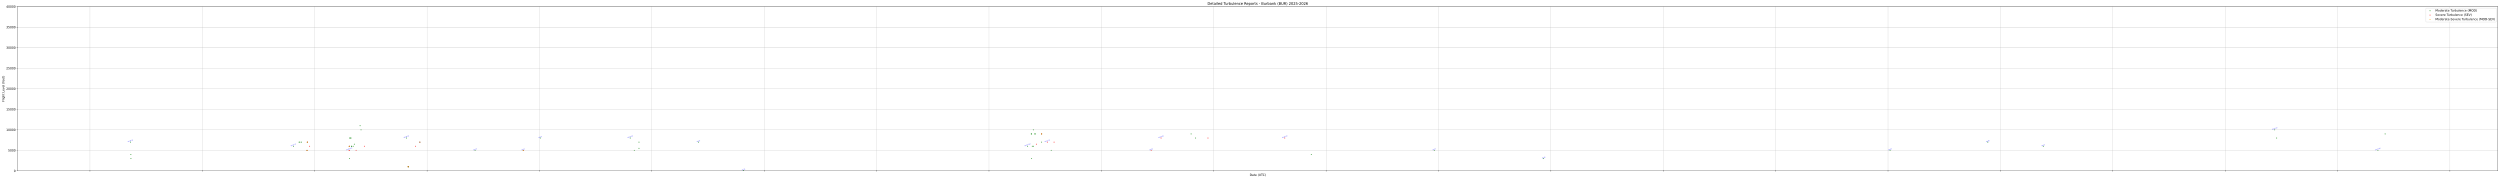 <?xml version="1.0" encoding="utf-8" standalone="no"?>
<!DOCTYPE svg PUBLIC "-//W3C//DTD SVG 1.1//EN"
  "http://www.w3.org/Graphics/SVG/1.1/DTD/svg11.dtd">
<svg xmlns:xlink="http://www.w3.org/1999/xlink" width="8436.891pt" height="603.096pt" viewBox="0 0 8436.891 603.096" xmlns="http://www.w3.org/2000/svg" version="1.1">
 <defs>
  <style type="text/css">*{stroke-linejoin: round; stroke-linecap: butt}</style>
 </defs>
 <g id="figure_1">
  <g id="patch_1">
   <path d="M 0 603.096 
L 8436.891 603.096 
L 8436.891 0 
L 0 0 
z
" style="fill: #ffffff"/>
  </g>
  <g id="axes_1">
   <g id="patch_2">
    <path d="M 59.691 576.718 
L 8429.691 576.718 
L 8429.691 22.318 
L 59.691 22.318 
z
" style="fill: #ffffff"/>
   </g>
   <g id="PathCollection_1">
    <defs>
     <path id="maf1f2a73ca" d="M 0 1.118 
C 0.297 1.118 0.581 1 0.791 0.791 
C 1 0.581 1.118 0.297 1.118 0 
C 1.118 -0.297 1 -0.581 0.791 -0.791 
C 0.581 -1 0.297 -1.118 0 -1.118 
C -0.297 -1.118 -0.581 -1 -0.791 -0.791 
C -1 -0.581 -1.118 -0.297 -1.118 0 
C -1.118 0.297 -1 0.581 -0.791 0.791 
C -0.581 1 -0.297 1.118 0 1.118 
z
" style="stroke: #008000; stroke-opacity: 0.7"/>
    </defs>
    <g clip-path="url(#p44ec58acee)">
     <use xlink:href="#maf1f2a73ca" x="440.145" y="479.698" style="fill: #008000; fill-opacity: 0.7; stroke: #008000; stroke-opacity: 0.7"/>
     <use xlink:href="#maf1f2a73ca" x="441.594" y="521.278" style="fill: #008000; fill-opacity: 0.7; stroke: #008000; stroke-opacity: 0.7"/>
     <use xlink:href="#maf1f2a73ca" x="441.857" y="535.138" style="fill: #008000; fill-opacity: 0.7; stroke: #008000; stroke-opacity: 0.7"/>
     <use xlink:href="#maf1f2a73ca" x="990.321" y="493.558" style="fill: #008000; fill-opacity: 0.7; stroke: #008000; stroke-opacity: 0.7"/>
     <use xlink:href="#maf1f2a73ca" x="1009.415" y="479.698" style="fill: #008000; fill-opacity: 0.7; stroke: #008000; stroke-opacity: 0.7"/>
     <use xlink:href="#maf1f2a73ca" x="1012.048" y="479.698" style="fill: #008000; fill-opacity: 0.7; stroke: #008000; stroke-opacity: 0.7"/>
     <use xlink:href="#maf1f2a73ca" x="1017.316" y="479.698" style="fill: #008000; fill-opacity: 0.7; stroke: #008000; stroke-opacity: 0.7"/>
     <use xlink:href="#maf1f2a73ca" x="1036.147" y="507.418" style="fill: #008000; fill-opacity: 0.7; stroke: #008000; stroke-opacity: 0.7"/>
     <use xlink:href="#maf1f2a73ca" x="1037.068" y="479.698" style="fill: #008000; fill-opacity: 0.7; stroke: #008000; stroke-opacity: 0.7"/>
     <use xlink:href="#maf1f2a73ca" x="1178.628" y="493.558" style="fill: #008000; fill-opacity: 0.7; stroke: #008000; stroke-opacity: 0.7"/>
     <use xlink:href="#maf1f2a73ca" x="1179.419" y="535.138" style="fill: #008000; fill-opacity: 0.7; stroke: #008000; stroke-opacity: 0.7"/>
     <use xlink:href="#maf1f2a73ca" x="1179.55" y="465.838" style="fill: #008000; fill-opacity: 0.7; stroke: #008000; stroke-opacity: 0.7"/>
     <use xlink:href="#maf1f2a73ca" x="1183.896" y="465.838" style="fill: #008000; fill-opacity: 0.7; stroke: #008000; stroke-opacity: 0.7"/>
     <use xlink:href="#maf1f2a73ca" x="1183.896" y="465.838" style="fill: #008000; fill-opacity: 0.7; stroke: #008000; stroke-opacity: 0.7"/>
     <use xlink:href="#maf1f2a73ca" x="1186.53" y="493.558" style="fill: #008000; fill-opacity: 0.7; stroke: #008000; stroke-opacity: 0.7"/>
     <use xlink:href="#maf1f2a73ca" x="1186.53" y="493.558" style="fill: #008000; fill-opacity: 0.7; stroke: #008000; stroke-opacity: 0.7"/>
     <use xlink:href="#maf1f2a73ca" x="1191.797" y="493.558" style="fill: #008000; fill-opacity: 0.7; stroke: #008000; stroke-opacity: 0.7"/>
     <use xlink:href="#maf1f2a73ca" x="1195.747" y="486.628" style="fill: #008000; fill-opacity: 0.7; stroke: #008000; stroke-opacity: 0.7"/>
     <use xlink:href="#maf1f2a73ca" x="1215.237" y="424.258" style="fill: #008000; fill-opacity: 0.7; stroke: #008000; stroke-opacity: 0.7"/>
     <use xlink:href="#maf1f2a73ca" x="1218.397" y="438.118" style="fill: #008000; fill-opacity: 0.7; stroke: #008000; stroke-opacity: 0.7"/>
     <use xlink:href="#maf1f2a73ca" x="1371.545" y="465.838" style="fill: #008000; fill-opacity: 0.7; stroke: #008000; stroke-opacity: 0.7"/>
     <use xlink:href="#maf1f2a73ca" x="1377.471" y="562.858" style="fill: #008000; fill-opacity: 0.7; stroke: #008000; stroke-opacity: 0.7"/>
     <use xlink:href="#maf1f2a73ca" x="1378.788" y="562.858" style="fill: #008000; fill-opacity: 0.7; stroke: #008000; stroke-opacity: 0.7"/>
     <use xlink:href="#maf1f2a73ca" x="1416.976" y="479.698" style="fill: #008000; fill-opacity: 0.7; stroke: #008000; stroke-opacity: 0.7"/>
     <use xlink:href="#maf1f2a73ca" x="1603.309" y="507.418" style="fill: #008000; fill-opacity: 0.7; stroke: #008000; stroke-opacity: 0.7"/>
     <use xlink:href="#maf1f2a73ca" x="1765.939" y="507.418" style="fill: #008000; fill-opacity: 0.7; stroke: #008000; stroke-opacity: 0.7"/>
     <use xlink:href="#maf1f2a73ca" x="1823.221" y="465.838" style="fill: #008000; fill-opacity: 0.7; stroke: #008000; stroke-opacity: 0.7"/>
     <use xlink:href="#maf1f2a73ca" x="2126.884" y="465.838" style="fill: #008000; fill-opacity: 0.7; stroke: #008000; stroke-opacity: 0.7"/>
     <use xlink:href="#maf1f2a73ca" x="2140.579" y="507.418" style="fill: #008000; fill-opacity: 0.7; stroke: #008000; stroke-opacity: 0.7"/>
     <use xlink:href="#maf1f2a73ca" x="2156.381" y="500.488" style="fill: #008000; fill-opacity: 0.7; stroke: #008000; stroke-opacity: 0.7"/>
     <use xlink:href="#maf1f2a73ca" x="2156.381" y="479.698" style="fill: #008000; fill-opacity: 0.7; stroke: #008000; stroke-opacity: 0.7"/>
     <use xlink:href="#maf1f2a73ca" x="2357.199" y="479.698" style="fill: #008000; fill-opacity: 0.7; stroke: #008000; stroke-opacity: 0.7"/>
     <use xlink:href="#maf1f2a73ca" x="2509.294" y="575.332" style="fill: #008000; fill-opacity: 0.7; stroke: #008000; stroke-opacity: 0.7"/>
     <use xlink:href="#maf1f2a73ca" x="3467.953" y="493.558" style="fill: #008000; fill-opacity: 0.7; stroke: #008000; stroke-opacity: 0.7"/>
     <use xlink:href="#maf1f2a73ca" x="3480.463" y="451.978" style="fill: #008000; fill-opacity: 0.7; stroke: #008000; stroke-opacity: 0.7"/>
     <use xlink:href="#maf1f2a73ca" x="3480.463" y="451.978" style="fill: #008000; fill-opacity: 0.7; stroke: #008000; stroke-opacity: 0.7"/>
     <use xlink:href="#maf1f2a73ca" x="3481.385" y="535.138" style="fill: #008000; fill-opacity: 0.7; stroke: #008000; stroke-opacity: 0.7"/>
     <use xlink:href="#maf1f2a73ca" x="3483.755" y="493.558" style="fill: #008000; fill-opacity: 0.7; stroke: #008000; stroke-opacity: 0.7"/>
     <use xlink:href="#maf1f2a73ca" x="3487.179" y="493.558" style="fill: #008000; fill-opacity: 0.7; stroke: #008000; stroke-opacity: 0.7"/>
     <use xlink:href="#maf1f2a73ca" x="3487.179" y="438.118" style="fill: #008000; fill-opacity: 0.7; stroke: #008000; stroke-opacity: 0.7"/>
     <use xlink:href="#maf1f2a73ca" x="3491.788" y="451.978" style="fill: #008000; fill-opacity: 0.7; stroke: #008000; stroke-opacity: 0.7"/>
     <use xlink:href="#maf1f2a73ca" x="3494.29" y="451.978" style="fill: #008000; fill-opacity: 0.7; stroke: #008000; stroke-opacity: 0.7"/>
     <use xlink:href="#maf1f2a73ca" x="3515.228" y="479.698" style="fill: #008000; fill-opacity: 0.7; stroke: #008000; stroke-opacity: 0.7"/>
     <use xlink:href="#maf1f2a73ca" x="3515.359" y="451.978" style="fill: #008000; fill-opacity: 0.7; stroke: #008000; stroke-opacity: 0.7"/>
     <use xlink:href="#maf1f2a73ca" x="3547.622" y="507.418" style="fill: #008000; fill-opacity: 0.7; stroke: #008000; stroke-opacity: 0.7"/>
     <use xlink:href="#maf1f2a73ca" x="4019.709" y="451.978" style="fill: #008000; fill-opacity: 0.7; stroke: #008000; stroke-opacity: 0.7"/>
     <use xlink:href="#maf1f2a73ca" x="4034.852" y="465.838" style="fill: #008000; fill-opacity: 0.7; stroke: #008000; stroke-opacity: 0.7"/>
     <use xlink:href="#maf1f2a73ca" x="4425.295" y="521.278" style="fill: #008000; fill-opacity: 0.7; stroke: #008000; stroke-opacity: 0.7"/>
     <use xlink:href="#maf1f2a73ca" x="4840.494" y="507.418" style="fill: #008000; fill-opacity: 0.7; stroke: #008000; stroke-opacity: 0.7"/>
     <use xlink:href="#maf1f2a73ca" x="5209.473" y="535.138" style="fill: #008000; fill-opacity: 0.7; stroke: #008000; stroke-opacity: 0.7"/>
     <use xlink:href="#maf1f2a73ca" x="6378.562" y="507.418" style="fill: #008000; fill-opacity: 0.7; stroke: #008000; stroke-opacity: 0.7"/>
     <use xlink:href="#maf1f2a73ca" x="6708.299" y="479.698" style="fill: #008000; fill-opacity: 0.7; stroke: #008000; stroke-opacity: 0.7"/>
     <use xlink:href="#maf1f2a73ca" x="6895.685" y="493.558" style="fill: #008000; fill-opacity: 0.7; stroke: #008000; stroke-opacity: 0.7"/>
     <use xlink:href="#maf1f2a73ca" x="7676.571" y="438.118" style="fill: #008000; fill-opacity: 0.7; stroke: #008000; stroke-opacity: 0.7"/>
     <use xlink:href="#maf1f2a73ca" x="7683.155" y="465.838" style="fill: #008000; fill-opacity: 0.7; stroke: #008000; stroke-opacity: 0.7"/>
     <use xlink:href="#maf1f2a73ca" x="8024.875" y="507.418" style="fill: #008000; fill-opacity: 0.7; stroke: #008000; stroke-opacity: 0.7"/>
     <use xlink:href="#maf1f2a73ca" x="8049.236" y="451.978" style="fill: #008000; fill-opacity: 0.7; stroke: #008000; stroke-opacity: 0.7"/>
    </g>
   </g>
   <g id="PathCollection_2">
    <defs>
     <path id="ma42f23fc44" d="M 0 1.118 
C 0.297 1.118 0.581 1 0.791 0.791 
C 1 0.581 1.118 0.297 1.118 0 
C 1.118 -0.297 1 -0.581 0.791 -0.791 
C 0.581 -1 0.297 -1.118 0 -1.118 
C -0.297 -1.118 -0.581 -1 -0.791 -0.791 
C -1 -0.581 -1.118 -0.297 -1.118 0 
C -1.118 0.297 -1 0.581 -0.791 0.791 
C -0.581 1 -0.297 1.118 0 1.118 
z
" style="stroke: #ff0000; stroke-opacity: 0.7"/>
    </defs>
    <g clip-path="url(#p44ec58acee)">
     <use xlink:href="#ma42f23fc44" x="1036.147" y="507.418" style="fill: #ff0000; fill-opacity: 0.7; stroke: #ff0000; stroke-opacity: 0.7"/>
     <use xlink:href="#ma42f23fc44" x="1037.068" y="479.698" style="fill: #ff0000; fill-opacity: 0.7; stroke: #ff0000; stroke-opacity: 0.7"/>
     <use xlink:href="#ma42f23fc44" x="1044.838" y="493.558" style="fill: #ff0000; fill-opacity: 0.7; stroke: #ff0000; stroke-opacity: 0.7"/>
     <use xlink:href="#ma42f23fc44" x="1178.497" y="507.418" style="fill: #ff0000; fill-opacity: 0.7; stroke: #ff0000; stroke-opacity: 0.7"/>
     <use xlink:href="#ma42f23fc44" x="1178.497" y="507.418" style="fill: #ff0000; fill-opacity: 0.7; stroke: #ff0000; stroke-opacity: 0.7"/>
     <use xlink:href="#ma42f23fc44" x="1178.628" y="493.558" style="fill: #ff0000; fill-opacity: 0.7; stroke: #ff0000; stroke-opacity: 0.7"/>
     <use xlink:href="#ma42f23fc44" x="1201.805" y="507.418" style="fill: #ff0000; fill-opacity: 0.7; stroke: #ff0000; stroke-opacity: 0.7"/>
     <use xlink:href="#ma42f23fc44" x="1229.722" y="493.558" style="fill: #ff0000; fill-opacity: 0.7; stroke: #ff0000; stroke-opacity: 0.7"/>
     <use xlink:href="#ma42f23fc44" x="1377.471" y="562.858" style="fill: #ff0000; fill-opacity: 0.7; stroke: #ff0000; stroke-opacity: 0.7"/>
     <use xlink:href="#ma42f23fc44" x="1402.096" y="493.558" style="fill: #ff0000; fill-opacity: 0.7; stroke: #ff0000; stroke-opacity: 0.7"/>
     <use xlink:href="#ma42f23fc44" x="1416.976" y="479.698" style="fill: #ff0000; fill-opacity: 0.7; stroke: #ff0000; stroke-opacity: 0.7"/>
     <use xlink:href="#ma42f23fc44" x="1765.939" y="507.418" style="fill: #ff0000; fill-opacity: 0.7; stroke: #ff0000; stroke-opacity: 0.7"/>
     <use xlink:href="#ma42f23fc44" x="3497.582" y="486.628" style="fill: #ff0000; fill-opacity: 0.7; stroke: #ff0000; stroke-opacity: 0.7"/>
     <use xlink:href="#ma42f23fc44" x="3515.359" y="451.978" style="fill: #ff0000; fill-opacity: 0.7; stroke: #ff0000; stroke-opacity: 0.7"/>
     <use xlink:href="#ma42f23fc44" x="3534.454" y="479.698" style="fill: #ff0000; fill-opacity: 0.7; stroke: #ff0000; stroke-opacity: 0.7"/>
     <use xlink:href="#ma42f23fc44" x="3557.235" y="479.698" style="fill: #ff0000; fill-opacity: 0.7; stroke: #ff0000; stroke-opacity: 0.7"/>
     <use xlink:href="#ma42f23fc44" x="3884.996" y="507.418" style="fill: #ff0000; fill-opacity: 0.7; stroke: #ff0000; stroke-opacity: 0.7"/>
     <use xlink:href="#ma42f23fc44" x="3918.312" y="465.838" style="fill: #ff0000; fill-opacity: 0.7; stroke: #ff0000; stroke-opacity: 0.7"/>
     <use xlink:href="#ma42f23fc44" x="4076.596" y="465.838" style="fill: #ff0000; fill-opacity: 0.7; stroke: #ff0000; stroke-opacity: 0.7"/>
     <use xlink:href="#ma42f23fc44" x="4335.75" y="465.838" style="fill: #ff0000; fill-opacity: 0.7; stroke: #ff0000; stroke-opacity: 0.7"/>
    </g>
   </g>
   <g id="PathCollection_3">
    <defs>
     <path id="mc9b8d5749f" d="M 0 1.118 
C 0.297 1.118 0.581 1 0.791 0.791 
C 1 0.581 1.118 0.297 1.118 0 
C 1.118 -0.297 1 -0.581 0.791 -0.791 
C 0.581 -1 0.297 -1.118 0 -1.118 
C -0.297 -1.118 -0.581 -1 -0.791 -0.791 
C -1 -0.581 -1.118 -0.297 -1.118 0 
C -1.118 0.297 -1 0.581 -0.791 0.791 
C -0.581 1 -0.297 1.118 0 1.118 
z
" style="stroke: #ffa500; stroke-opacity: 0.7"/>
    </defs>
    <g clip-path="url(#p44ec58acee)">
     <use xlink:href="#mc9b8d5749f" x="1036.147" y="507.418" style="fill: #ffa500; fill-opacity: 0.7; stroke: #ffa500; stroke-opacity: 0.7"/>
     <use xlink:href="#mc9b8d5749f" x="1037.068" y="479.698" style="fill: #ffa500; fill-opacity: 0.7; stroke: #ffa500; stroke-opacity: 0.7"/>
     <use xlink:href="#mc9b8d5749f" x="1178.628" y="493.558" style="fill: #ffa500; fill-opacity: 0.7; stroke: #ffa500; stroke-opacity: 0.7"/>
     <use xlink:href="#mc9b8d5749f" x="1377.471" y="562.858" style="fill: #ffa500; fill-opacity: 0.7; stroke: #ffa500; stroke-opacity: 0.7"/>
     <use xlink:href="#mc9b8d5749f" x="1765.939" y="507.418" style="fill: #ffa500; fill-opacity: 0.7; stroke: #ffa500; stroke-opacity: 0.7"/>
     <use xlink:href="#mc9b8d5749f" x="3515.359" y="451.978" style="fill: #ffa500; fill-opacity: 0.7; stroke: #ffa500; stroke-opacity: 0.7"/>
    </g>
   </g>
   <g id="matplotlib.axis_1">
    <g id="xtick_1">
     <g id="line2d_1">
      <path d="M 303.589 576.718 
L 303.589 22.318 
" clip-path="url(#p44ec58acee)" style="fill: none; stroke: #808080; stroke-opacity: 0.5; stroke-width: 0.8; stroke-linecap: square"/>
     </g>
     <g id="line2d_2">
      <defs>
       <path id="mcaae4062d4" d="M 0 2 
L 0 -2 
" style="stroke: #000000"/>
      </defs>
      <g>
       <use xlink:href="#mcaae4062d4" x="303.589" y="576.718" style="stroke: #000000"/>
      </g>
     </g>
    </g>
    <g id="xtick_2">
     <g id="line2d_3">
      <path d="M 682.839 576.718 
L 682.839 22.318 
" clip-path="url(#p44ec58acee)" style="fill: none; stroke: #808080; stroke-opacity: 0.5; stroke-width: 0.8; stroke-linecap: square"/>
     </g>
     <g id="line2d_4">
      <g>
       <use xlink:href="#mcaae4062d4" x="682.839" y="576.718" style="stroke: #000000"/>
      </g>
     </g>
    </g>
    <g id="xtick_3">
     <g id="line2d_5">
      <path d="M 1062.088 576.718 
L 1062.088 22.318 
" clip-path="url(#p44ec58acee)" style="fill: none; stroke: #808080; stroke-opacity: 0.5; stroke-width: 0.8; stroke-linecap: square"/>
     </g>
     <g id="line2d_6">
      <g>
       <use xlink:href="#mcaae4062d4" x="1062.088" y="576.718" style="stroke: #000000"/>
      </g>
     </g>
    </g>
    <g id="xtick_4">
     <g id="line2d_7">
      <path d="M 1441.338 576.718 
L 1441.338 22.318 
" clip-path="url(#p44ec58acee)" style="fill: none; stroke: #808080; stroke-opacity: 0.5; stroke-width: 0.8; stroke-linecap: square"/>
     </g>
     <g id="line2d_8">
      <g>
       <use xlink:href="#mcaae4062d4" x="1441.338" y="576.718" style="stroke: #000000"/>
      </g>
     </g>
    </g>
    <g id="xtick_5">
     <g id="line2d_9">
      <path d="M 1820.588 576.718 
L 1820.588 22.318 
" clip-path="url(#p44ec58acee)" style="fill: none; stroke: #808080; stroke-opacity: 0.5; stroke-width: 0.8; stroke-linecap: square"/>
     </g>
     <g id="line2d_10">
      <g>
       <use xlink:href="#mcaae4062d4" x="1820.588" y="576.718" style="stroke: #000000"/>
      </g>
     </g>
    </g>
    <g id="xtick_6">
     <g id="line2d_11">
      <path d="M 2199.837 576.718 
L 2199.837 22.318 
" clip-path="url(#p44ec58acee)" style="fill: none; stroke: #808080; stroke-opacity: 0.5; stroke-width: 0.8; stroke-linecap: square"/>
     </g>
     <g id="line2d_12">
      <g>
       <use xlink:href="#mcaae4062d4" x="2199.837" y="576.718" style="stroke: #000000"/>
      </g>
     </g>
    </g>
    <g id="xtick_7">
     <g id="line2d_13">
      <path d="M 2579.087 576.718 
L 2579.087 22.318 
" clip-path="url(#p44ec58acee)" style="fill: none; stroke: #808080; stroke-opacity: 0.5; stroke-width: 0.8; stroke-linecap: square"/>
     </g>
     <g id="line2d_14">
      <g>
       <use xlink:href="#mcaae4062d4" x="2579.087" y="576.718" style="stroke: #000000"/>
      </g>
     </g>
    </g>
    <g id="xtick_8">
     <g id="line2d_15">
      <path d="M 2958.336 576.718 
L 2958.336 22.318 
" clip-path="url(#p44ec58acee)" style="fill: none; stroke: #808080; stroke-opacity: 0.5; stroke-width: 0.8; stroke-linecap: square"/>
     </g>
     <g id="line2d_16">
      <g>
       <use xlink:href="#mcaae4062d4" x="2958.336" y="576.718" style="stroke: #000000"/>
      </g>
     </g>
    </g>
    <g id="xtick_9">
     <g id="line2d_17">
      <path d="M 3337.586 576.718 
L 3337.586 22.318 
" clip-path="url(#p44ec58acee)" style="fill: none; stroke: #808080; stroke-opacity: 0.5; stroke-width: 0.8; stroke-linecap: square"/>
     </g>
     <g id="line2d_18">
      <g>
       <use xlink:href="#mcaae4062d4" x="3337.586" y="576.718" style="stroke: #000000"/>
      </g>
     </g>
    </g>
    <g id="xtick_10">
     <g id="line2d_19">
      <path d="M 3716.836 576.718 
L 3716.836 22.318 
" clip-path="url(#p44ec58acee)" style="fill: none; stroke: #808080; stroke-opacity: 0.5; stroke-width: 0.8; stroke-linecap: square"/>
     </g>
     <g id="line2d_20">
      <g>
       <use xlink:href="#mcaae4062d4" x="3716.836" y="576.718" style="stroke: #000000"/>
      </g>
     </g>
    </g>
    <g id="xtick_11">
     <g id="line2d_21">
      <path d="M 4096.085 576.718 
L 4096.085 22.318 
" clip-path="url(#p44ec58acee)" style="fill: none; stroke: #808080; stroke-opacity: 0.5; stroke-width: 0.8; stroke-linecap: square"/>
     </g>
     <g id="line2d_22">
      <g>
       <use xlink:href="#mcaae4062d4" x="4096.085" y="576.718" style="stroke: #000000"/>
      </g>
     </g>
    </g>
    <g id="xtick_12">
     <g id="line2d_23">
      <path d="M 4475.335 576.718 
L 4475.335 22.318 
" clip-path="url(#p44ec58acee)" style="fill: none; stroke: #808080; stroke-opacity: 0.5; stroke-width: 0.8; stroke-linecap: square"/>
     </g>
     <g id="line2d_24">
      <g>
       <use xlink:href="#mcaae4062d4" x="4475.335" y="576.718" style="stroke: #000000"/>
      </g>
     </g>
    </g>
    <g id="xtick_13">
     <g id="line2d_25">
      <path d="M 4854.585 576.718 
L 4854.585 22.318 
" clip-path="url(#p44ec58acee)" style="fill: none; stroke: #808080; stroke-opacity: 0.5; stroke-width: 0.8; stroke-linecap: square"/>
     </g>
     <g id="line2d_26">
      <g>
       <use xlink:href="#mcaae4062d4" x="4854.585" y="576.718" style="stroke: #000000"/>
      </g>
     </g>
    </g>
    <g id="xtick_14">
     <g id="line2d_27">
      <path d="M 5233.834 576.718 
L 5233.834 22.318 
" clip-path="url(#p44ec58acee)" style="fill: none; stroke: #808080; stroke-opacity: 0.5; stroke-width: 0.8; stroke-linecap: square"/>
     </g>
     <g id="line2d_28">
      <g>
       <use xlink:href="#mcaae4062d4" x="5233.834" y="576.718" style="stroke: #000000"/>
      </g>
     </g>
    </g>
    <g id="xtick_15">
     <g id="line2d_29">
      <path d="M 5613.084 576.718 
L 5613.084 22.318 
" clip-path="url(#p44ec58acee)" style="fill: none; stroke: #808080; stroke-opacity: 0.5; stroke-width: 0.8; stroke-linecap: square"/>
     </g>
     <g id="line2d_30">
      <g>
       <use xlink:href="#mcaae4062d4" x="5613.084" y="576.718" style="stroke: #000000"/>
      </g>
     </g>
    </g>
    <g id="xtick_16">
     <g id="line2d_31">
      <path d="M 5992.334 576.718 
L 5992.334 22.318 
" clip-path="url(#p44ec58acee)" style="fill: none; stroke: #808080; stroke-opacity: 0.5; stroke-width: 0.8; stroke-linecap: square"/>
     </g>
     <g id="line2d_32">
      <g>
       <use xlink:href="#mcaae4062d4" x="5992.334" y="576.718" style="stroke: #000000"/>
      </g>
     </g>
    </g>
    <g id="xtick_17">
     <g id="line2d_33">
      <path d="M 6371.583 576.718 
L 6371.583 22.318 
" clip-path="url(#p44ec58acee)" style="fill: none; stroke: #808080; stroke-opacity: 0.5; stroke-width: 0.8; stroke-linecap: square"/>
     </g>
     <g id="line2d_34">
      <g>
       <use xlink:href="#mcaae4062d4" x="6371.583" y="576.718" style="stroke: #000000"/>
      </g>
     </g>
    </g>
    <g id="xtick_18">
     <g id="line2d_35">
      <path d="M 6750.833 576.718 
L 6750.833 22.318 
" clip-path="url(#p44ec58acee)" style="fill: none; stroke: #808080; stroke-opacity: 0.5; stroke-width: 0.8; stroke-linecap: square"/>
     </g>
     <g id="line2d_36">
      <g>
       <use xlink:href="#mcaae4062d4" x="6750.833" y="576.718" style="stroke: #000000"/>
      </g>
     </g>
    </g>
    <g id="xtick_19">
     <g id="line2d_37">
      <path d="M 7130.082 576.718 
L 7130.082 22.318 
" clip-path="url(#p44ec58acee)" style="fill: none; stroke: #808080; stroke-opacity: 0.5; stroke-width: 0.8; stroke-linecap: square"/>
     </g>
     <g id="line2d_38">
      <g>
       <use xlink:href="#mcaae4062d4" x="7130.082" y="576.718" style="stroke: #000000"/>
      </g>
     </g>
    </g>
    <g id="xtick_20">
     <g id="line2d_39">
      <path d="M 7509.332 576.718 
L 7509.332 22.318 
" clip-path="url(#p44ec58acee)" style="fill: none; stroke: #808080; stroke-opacity: 0.5; stroke-width: 0.8; stroke-linecap: square"/>
     </g>
     <g id="line2d_40">
      <g>
       <use xlink:href="#mcaae4062d4" x="7509.332" y="576.718" style="stroke: #000000"/>
      </g>
     </g>
    </g>
    <g id="xtick_21">
     <g id="line2d_41">
      <path d="M 7888.582 576.718 
L 7888.582 22.318 
" clip-path="url(#p44ec58acee)" style="fill: none; stroke: #808080; stroke-opacity: 0.5; stroke-width: 0.8; stroke-linecap: square"/>
     </g>
     <g id="line2d_42">
      <g>
       <use xlink:href="#mcaae4062d4" x="7888.582" y="576.718" style="stroke: #000000"/>
      </g>
     </g>
    </g>
    <g id="xtick_22">
     <g id="line2d_43">
      <path d="M 8267.831 576.718 
L 8267.831 22.318 
" clip-path="url(#p44ec58acee)" style="fill: none; stroke: #808080; stroke-opacity: 0.5; stroke-width: 0.8; stroke-linecap: square"/>
     </g>
     <g id="line2d_44">
      <g>
       <use xlink:href="#mcaae4062d4" x="8267.831" y="576.718" style="stroke: #000000"/>
      </g>
     </g>
    </g>
    <g id="text_1">
     <!-- Date (UTC) -->
     <g transform="translate(4217.338 593.817) scale(0.1 -0.1)">
      <defs>
       <path id="DejaVuSans-44" d="M 1259 4147 
L 1259 519 
L 2022 519 
Q 2988 519 3436 956 
Q 3884 1394 3884 2338 
Q 3884 3275 3436 3711 
Q 2988 4147 2022 4147 
L 1259 4147 
z
M 628 4666 
L 1925 4666 
Q 3281 4666 3915 4102 
Q 4550 3538 4550 2338 
Q 4550 1131 3912 565 
Q 3275 0 1925 0 
L 628 0 
L 628 4666 
z
" transform="scale(0.016)"/>
       <path id="DejaVuSans-61" d="M 2194 1759 
Q 1497 1759 1228 1600 
Q 959 1441 959 1056 
Q 959 750 1161 570 
Q 1363 391 1709 391 
Q 2188 391 2477 730 
Q 2766 1069 2766 1631 
L 2766 1759 
L 2194 1759 
z
M 3341 1997 
L 3341 0 
L 2766 0 
L 2766 531 
Q 2569 213 2275 61 
Q 1981 -91 1556 -91 
Q 1019 -91 701 211 
Q 384 513 384 1019 
Q 384 1609 779 1909 
Q 1175 2209 1959 2209 
L 2766 2209 
L 2766 2266 
Q 2766 2663 2505 2880 
Q 2244 3097 1772 3097 
Q 1472 3097 1187 3025 
Q 903 2953 641 2809 
L 641 3341 
Q 956 3463 1253 3523 
Q 1550 3584 1831 3584 
Q 2591 3584 2966 3190 
Q 3341 2797 3341 1997 
z
" transform="scale(0.016)"/>
       <path id="DejaVuSans-74" d="M 1172 4494 
L 1172 3500 
L 2356 3500 
L 2356 3053 
L 1172 3053 
L 1172 1153 
Q 1172 725 1289 603 
Q 1406 481 1766 481 
L 2356 481 
L 2356 0 
L 1766 0 
Q 1100 0 847 248 
Q 594 497 594 1153 
L 594 3053 
L 172 3053 
L 172 3500 
L 594 3500 
L 594 4494 
L 1172 4494 
z
" transform="scale(0.016)"/>
       <path id="DejaVuSans-65" d="M 3597 1894 
L 3597 1613 
L 953 1613 
Q 991 1019 1311 708 
Q 1631 397 2203 397 
Q 2534 397 2845 478 
Q 3156 559 3463 722 
L 3463 178 
Q 3153 47 2828 -22 
Q 2503 -91 2169 -91 
Q 1331 -91 842 396 
Q 353 884 353 1716 
Q 353 2575 817 3079 
Q 1281 3584 2069 3584 
Q 2775 3584 3186 3129 
Q 3597 2675 3597 1894 
z
M 3022 2063 
Q 3016 2534 2758 2815 
Q 2500 3097 2075 3097 
Q 1594 3097 1305 2825 
Q 1016 2553 972 2059 
L 3022 2063 
z
" transform="scale(0.016)"/>
       <path id="DejaVuSans-20" transform="scale(0.016)"/>
       <path id="DejaVuSans-28" d="M 1984 4856 
Q 1566 4138 1362 3434 
Q 1159 2731 1159 2009 
Q 1159 1288 1364 580 
Q 1569 -128 1984 -844 
L 1484 -844 
Q 1016 -109 783 600 
Q 550 1309 550 2009 
Q 550 2706 781 3412 
Q 1013 4119 1484 4856 
L 1984 4856 
z
" transform="scale(0.016)"/>
       <path id="DejaVuSans-55" d="M 556 4666 
L 1191 4666 
L 1191 1831 
Q 1191 1081 1462 751 
Q 1734 422 2344 422 
Q 2950 422 3222 751 
Q 3494 1081 3494 1831 
L 3494 4666 
L 4128 4666 
L 4128 1753 
Q 4128 841 3676 375 
Q 3225 -91 2344 -91 
Q 1459 -91 1007 375 
Q 556 841 556 1753 
L 556 4666 
z
" transform="scale(0.016)"/>
       <path id="DejaVuSans-54" d="M -19 4666 
L 3928 4666 
L 3928 4134 
L 2272 4134 
L 2272 0 
L 1638 0 
L 1638 4134 
L -19 4134 
L -19 4666 
z
" transform="scale(0.016)"/>
       <path id="DejaVuSans-43" d="M 4122 4306 
L 4122 3641 
Q 3803 3938 3442 4084 
Q 3081 4231 2675 4231 
Q 1875 4231 1450 3742 
Q 1025 3253 1025 2328 
Q 1025 1406 1450 917 
Q 1875 428 2675 428 
Q 3081 428 3442 575 
Q 3803 722 4122 1019 
L 4122 359 
Q 3791 134 3420 21 
Q 3050 -91 2638 -91 
Q 1578 -91 968 557 
Q 359 1206 359 2328 
Q 359 3453 968 4101 
Q 1578 4750 2638 4750 
Q 3056 4750 3426 4639 
Q 3797 4528 4122 4306 
z
" transform="scale(0.016)"/>
       <path id="DejaVuSans-29" d="M 513 4856 
L 1013 4856 
Q 1481 4119 1714 3412 
Q 1947 2706 1947 2009 
Q 1947 1309 1714 600 
Q 1481 -109 1013 -844 
L 513 -844 
Q 928 -128 1133 580 
Q 1338 1288 1338 2009 
Q 1338 2731 1133 3434 
Q 928 4138 513 4856 
z
" transform="scale(0.016)"/>
      </defs>
      <use xlink:href="#DejaVuSans-44"/>
      <use xlink:href="#DejaVuSans-61" x="77.002"/>
      <use xlink:href="#DejaVuSans-74" x="138.281"/>
      <use xlink:href="#DejaVuSans-65" x="177.49"/>
      <use xlink:href="#DejaVuSans-20" x="239.014"/>
      <use xlink:href="#DejaVuSans-28" x="270.801"/>
      <use xlink:href="#DejaVuSans-55" x="309.814"/>
      <use xlink:href="#DejaVuSans-54" x="383.008"/>
      <use xlink:href="#DejaVuSans-43" x="438.217"/>
      <use xlink:href="#DejaVuSans-29" x="508.041"/>
     </g>
    </g>
   </g>
   <g id="matplotlib.axis_2">
    <g id="ytick_1">
     <g id="line2d_45">
      <path d="M 59.691 576.718 
L 8429.691 576.718 
" clip-path="url(#p44ec58acee)" style="fill: none; stroke: #b0b0b0; stroke-width: 0.8; stroke-linecap: square"/>
     </g>
     <g id="line2d_46">
      <defs>
       <path id="m339ee664d7" d="M 0 0 
L -3.5 0 
" style="stroke: #000000; stroke-width: 0.8"/>
      </defs>
      <g>
       <use xlink:href="#m339ee664d7" x="59.691" y="576.718" style="stroke: #000000; stroke-width: 0.8"/>
      </g>
     </g>
     <g id="text_2">
      <!-- 0 -->
      <g transform="translate(46.328 580.517) scale(0.1 -0.1)">
       <defs>
        <path id="DejaVuSans-30" d="M 2034 4250 
Q 1547 4250 1301 3770 
Q 1056 3291 1056 2328 
Q 1056 1369 1301 889 
Q 1547 409 2034 409 
Q 2525 409 2770 889 
Q 3016 1369 3016 2328 
Q 3016 3291 2770 3770 
Q 2525 4250 2034 4250 
z
M 2034 4750 
Q 2819 4750 3233 4129 
Q 3647 3509 3647 2328 
Q 3647 1150 3233 529 
Q 2819 -91 2034 -91 
Q 1250 -91 836 529 
Q 422 1150 422 2328 
Q 422 3509 836 4129 
Q 1250 4750 2034 4750 
z
" transform="scale(0.016)"/>
       </defs>
       <use xlink:href="#DejaVuSans-30"/>
      </g>
     </g>
    </g>
    <g id="ytick_2">
     <g id="line2d_47">
      <path d="M 59.691 507.418 
L 8429.691 507.418 
" clip-path="url(#p44ec58acee)" style="fill: none; stroke: #b0b0b0; stroke-width: 0.8; stroke-linecap: square"/>
     </g>
     <g id="line2d_48">
      <g>
       <use xlink:href="#m339ee664d7" x="59.691" y="507.418" style="stroke: #000000; stroke-width: 0.8"/>
      </g>
     </g>
     <g id="text_3">
      <!-- 5000 -->
      <g transform="translate(27.241 511.217) scale(0.1 -0.1)">
       <defs>
        <path id="DejaVuSans-35" d="M 691 4666 
L 3169 4666 
L 3169 4134 
L 1269 4134 
L 1269 2991 
Q 1406 3038 1543 3061 
Q 1681 3084 1819 3084 
Q 2600 3084 3056 2656 
Q 3513 2228 3513 1497 
Q 3513 744 3044 326 
Q 2575 -91 1722 -91 
Q 1428 -91 1123 -41 
Q 819 9 494 109 
L 494 744 
Q 775 591 1075 516 
Q 1375 441 1709 441 
Q 2250 441 2565 725 
Q 2881 1009 2881 1497 
Q 2881 1984 2565 2268 
Q 2250 2553 1709 2553 
Q 1456 2553 1204 2497 
Q 953 2441 691 2322 
L 691 4666 
z
" transform="scale(0.016)"/>
       </defs>
       <use xlink:href="#DejaVuSans-35"/>
       <use xlink:href="#DejaVuSans-30" x="63.623"/>
       <use xlink:href="#DejaVuSans-30" x="127.246"/>
       <use xlink:href="#DejaVuSans-30" x="190.869"/>
      </g>
     </g>
    </g>
    <g id="ytick_3">
     <g id="line2d_49">
      <path d="M 59.691 438.118 
L 8429.691 438.118 
" clip-path="url(#p44ec58acee)" style="fill: none; stroke: #b0b0b0; stroke-width: 0.8; stroke-linecap: square"/>
     </g>
     <g id="line2d_50">
      <g>
       <use xlink:href="#m339ee664d7" x="59.691" y="438.118" style="stroke: #000000; stroke-width: 0.8"/>
      </g>
     </g>
     <g id="text_4">
      <!-- 10000 -->
      <g transform="translate(20.878 441.917) scale(0.1 -0.1)">
       <defs>
        <path id="DejaVuSans-31" d="M 794 531 
L 1825 531 
L 1825 4091 
L 703 3866 
L 703 4441 
L 1819 4666 
L 2450 4666 
L 2450 531 
L 3481 531 
L 3481 0 
L 794 0 
L 794 531 
z
" transform="scale(0.016)"/>
       </defs>
       <use xlink:href="#DejaVuSans-31"/>
       <use xlink:href="#DejaVuSans-30" x="63.623"/>
       <use xlink:href="#DejaVuSans-30" x="127.246"/>
       <use xlink:href="#DejaVuSans-30" x="190.869"/>
       <use xlink:href="#DejaVuSans-30" x="254.492"/>
      </g>
     </g>
    </g>
    <g id="ytick_4">
     <g id="line2d_51">
      <path d="M 59.691 368.818 
L 8429.691 368.818 
" clip-path="url(#p44ec58acee)" style="fill: none; stroke: #b0b0b0; stroke-width: 0.8; stroke-linecap: square"/>
     </g>
     <g id="line2d_52">
      <g>
       <use xlink:href="#m339ee664d7" x="59.691" y="368.818" style="stroke: #000000; stroke-width: 0.8"/>
      </g>
     </g>
     <g id="text_5">
      <!-- 15000 -->
      <g transform="translate(20.878 372.617) scale(0.1 -0.1)">
       <use xlink:href="#DejaVuSans-31"/>
       <use xlink:href="#DejaVuSans-35" x="63.623"/>
       <use xlink:href="#DejaVuSans-30" x="127.246"/>
       <use xlink:href="#DejaVuSans-30" x="190.869"/>
       <use xlink:href="#DejaVuSans-30" x="254.492"/>
      </g>
     </g>
    </g>
    <g id="ytick_5">
     <g id="line2d_53">
      <path d="M 59.691 299.518 
L 8429.691 299.518 
" clip-path="url(#p44ec58acee)" style="fill: none; stroke: #b0b0b0; stroke-width: 0.8; stroke-linecap: square"/>
     </g>
     <g id="line2d_54">
      <g>
       <use xlink:href="#m339ee664d7" x="59.691" y="299.518" style="stroke: #000000; stroke-width: 0.8"/>
      </g>
     </g>
     <g id="text_6">
      <!-- 20000 -->
      <g transform="translate(20.878 303.317) scale(0.1 -0.1)">
       <defs>
        <path id="DejaVuSans-32" d="M 1228 531 
L 3431 531 
L 3431 0 
L 469 0 
L 469 531 
Q 828 903 1448 1529 
Q 2069 2156 2228 2338 
Q 2531 2678 2651 2914 
Q 2772 3150 2772 3378 
Q 2772 3750 2511 3984 
Q 2250 4219 1831 4219 
Q 1534 4219 1204 4116 
Q 875 4013 500 3803 
L 500 4441 
Q 881 4594 1212 4672 
Q 1544 4750 1819 4750 
Q 2544 4750 2975 4387 
Q 3406 4025 3406 3419 
Q 3406 3131 3298 2873 
Q 3191 2616 2906 2266 
Q 2828 2175 2409 1742 
Q 1991 1309 1228 531 
z
" transform="scale(0.016)"/>
       </defs>
       <use xlink:href="#DejaVuSans-32"/>
       <use xlink:href="#DejaVuSans-30" x="63.623"/>
       <use xlink:href="#DejaVuSans-30" x="127.246"/>
       <use xlink:href="#DejaVuSans-30" x="190.869"/>
       <use xlink:href="#DejaVuSans-30" x="254.492"/>
      </g>
     </g>
    </g>
    <g id="ytick_6">
     <g id="line2d_55">
      <path d="M 59.691 230.218 
L 8429.691 230.218 
" clip-path="url(#p44ec58acee)" style="fill: none; stroke: #b0b0b0; stroke-width: 0.8; stroke-linecap: square"/>
     </g>
     <g id="line2d_56">
      <g>
       <use xlink:href="#m339ee664d7" x="59.691" y="230.218" style="stroke: #000000; stroke-width: 0.8"/>
      </g>
     </g>
     <g id="text_7">
      <!-- 25000 -->
      <g transform="translate(20.878 234.017) scale(0.1 -0.1)">
       <use xlink:href="#DejaVuSans-32"/>
       <use xlink:href="#DejaVuSans-35" x="63.623"/>
       <use xlink:href="#DejaVuSans-30" x="127.246"/>
       <use xlink:href="#DejaVuSans-30" x="190.869"/>
       <use xlink:href="#DejaVuSans-30" x="254.492"/>
      </g>
     </g>
    </g>
    <g id="ytick_7">
     <g id="line2d_57">
      <path d="M 59.691 160.918 
L 8429.691 160.918 
" clip-path="url(#p44ec58acee)" style="fill: none; stroke: #b0b0b0; stroke-width: 0.8; stroke-linecap: square"/>
     </g>
     <g id="line2d_58">
      <g>
       <use xlink:href="#m339ee664d7" x="59.691" y="160.918" style="stroke: #000000; stroke-width: 0.8"/>
      </g>
     </g>
     <g id="text_8">
      <!-- 30000 -->
      <g transform="translate(20.878 164.717) scale(0.1 -0.1)">
       <defs>
        <path id="DejaVuSans-33" d="M 2597 2516 
Q 3050 2419 3304 2112 
Q 3559 1806 3559 1356 
Q 3559 666 3084 287 
Q 2609 -91 1734 -91 
Q 1441 -91 1130 -33 
Q 819 25 488 141 
L 488 750 
Q 750 597 1062 519 
Q 1375 441 1716 441 
Q 2309 441 2620 675 
Q 2931 909 2931 1356 
Q 2931 1769 2642 2001 
Q 2353 2234 1838 2234 
L 1294 2234 
L 1294 2753 
L 1863 2753 
Q 2328 2753 2575 2939 
Q 2822 3125 2822 3475 
Q 2822 3834 2567 4026 
Q 2313 4219 1838 4219 
Q 1578 4219 1281 4162 
Q 984 4106 628 3988 
L 628 4550 
Q 988 4650 1302 4700 
Q 1616 4750 1894 4750 
Q 2613 4750 3031 4423 
Q 3450 4097 3450 3541 
Q 3450 3153 3228 2886 
Q 3006 2619 2597 2516 
z
" transform="scale(0.016)"/>
       </defs>
       <use xlink:href="#DejaVuSans-33"/>
       <use xlink:href="#DejaVuSans-30" x="63.623"/>
       <use xlink:href="#DejaVuSans-30" x="127.246"/>
       <use xlink:href="#DejaVuSans-30" x="190.869"/>
       <use xlink:href="#DejaVuSans-30" x="254.492"/>
      </g>
     </g>
    </g>
    <g id="ytick_8">
     <g id="line2d_59">
      <path d="M 59.691 91.618 
L 8429.691 91.618 
" clip-path="url(#p44ec58acee)" style="fill: none; stroke: #b0b0b0; stroke-width: 0.8; stroke-linecap: square"/>
     </g>
     <g id="line2d_60">
      <g>
       <use xlink:href="#m339ee664d7" x="59.691" y="91.618" style="stroke: #000000; stroke-width: 0.8"/>
      </g>
     </g>
     <g id="text_9">
      <!-- 35000 -->
      <g transform="translate(20.878 95.417) scale(0.1 -0.1)">
       <use xlink:href="#DejaVuSans-33"/>
       <use xlink:href="#DejaVuSans-35" x="63.623"/>
       <use xlink:href="#DejaVuSans-30" x="127.246"/>
       <use xlink:href="#DejaVuSans-30" x="190.869"/>
       <use xlink:href="#DejaVuSans-30" x="254.492"/>
      </g>
     </g>
    </g>
    <g id="ytick_9">
     <g id="line2d_61">
      <path d="M 59.691 22.318 
L 8429.691 22.318 
" clip-path="url(#p44ec58acee)" style="fill: none; stroke: #b0b0b0; stroke-width: 0.8; stroke-linecap: square"/>
     </g>
     <g id="line2d_62">
      <g>
       <use xlink:href="#m339ee664d7" x="59.691" y="22.318" style="stroke: #000000; stroke-width: 0.8"/>
      </g>
     </g>
     <g id="text_10">
      <!-- 40000 -->
      <g transform="translate(20.878 26.117) scale(0.1 -0.1)">
       <defs>
        <path id="DejaVuSans-34" d="M 2419 4116 
L 825 1625 
L 2419 1625 
L 2419 4116 
z
M 2253 4666 
L 3047 4666 
L 3047 1625 
L 3713 1625 
L 3713 1100 
L 3047 1100 
L 3047 0 
L 2419 0 
L 2419 1100 
L 313 1100 
L 313 1709 
L 2253 4666 
z
" transform="scale(0.016)"/>
       </defs>
       <use xlink:href="#DejaVuSans-34"/>
       <use xlink:href="#DejaVuSans-30" x="63.623"/>
       <use xlink:href="#DejaVuSans-30" x="127.246"/>
       <use xlink:href="#DejaVuSans-30" x="190.869"/>
       <use xlink:href="#DejaVuSans-30" x="254.492"/>
      </g>
     </g>
    </g>
    <g id="text_11">
     <!-- Flight Level (feet) -->
     <g transform="translate(14.798 343.628) rotate(-90) scale(0.1 -0.1)">
      <defs>
       <path id="DejaVuSans-46" d="M 628 4666 
L 3309 4666 
L 3309 4134 
L 1259 4134 
L 1259 2759 
L 3109 2759 
L 3109 2228 
L 1259 2228 
L 1259 0 
L 628 0 
L 628 4666 
z
" transform="scale(0.016)"/>
       <path id="DejaVuSans-6c" d="M 603 4863 
L 1178 4863 
L 1178 0 
L 603 0 
L 603 4863 
z
" transform="scale(0.016)"/>
       <path id="DejaVuSans-69" d="M 603 3500 
L 1178 3500 
L 1178 0 
L 603 0 
L 603 3500 
z
M 603 4863 
L 1178 4863 
L 1178 4134 
L 603 4134 
L 603 4863 
z
" transform="scale(0.016)"/>
       <path id="DejaVuSans-67" d="M 2906 1791 
Q 2906 2416 2648 2759 
Q 2391 3103 1925 3103 
Q 1463 3103 1205 2759 
Q 947 2416 947 1791 
Q 947 1169 1205 825 
Q 1463 481 1925 481 
Q 2391 481 2648 825 
Q 2906 1169 2906 1791 
z
M 3481 434 
Q 3481 -459 3084 -895 
Q 2688 -1331 1869 -1331 
Q 1566 -1331 1297 -1286 
Q 1028 -1241 775 -1147 
L 775 -588 
Q 1028 -725 1275 -790 
Q 1522 -856 1778 -856 
Q 2344 -856 2625 -561 
Q 2906 -266 2906 331 
L 2906 616 
Q 2728 306 2450 153 
Q 2172 0 1784 0 
Q 1141 0 747 490 
Q 353 981 353 1791 
Q 353 2603 747 3093 
Q 1141 3584 1784 3584 
Q 2172 3584 2450 3431 
Q 2728 3278 2906 2969 
L 2906 3500 
L 3481 3500 
L 3481 434 
z
" transform="scale(0.016)"/>
       <path id="DejaVuSans-68" d="M 3513 2113 
L 3513 0 
L 2938 0 
L 2938 2094 
Q 2938 2591 2744 2837 
Q 2550 3084 2163 3084 
Q 1697 3084 1428 2787 
Q 1159 2491 1159 1978 
L 1159 0 
L 581 0 
L 581 4863 
L 1159 4863 
L 1159 2956 
Q 1366 3272 1645 3428 
Q 1925 3584 2291 3584 
Q 2894 3584 3203 3211 
Q 3513 2838 3513 2113 
z
" transform="scale(0.016)"/>
       <path id="DejaVuSans-4c" d="M 628 4666 
L 1259 4666 
L 1259 531 
L 3531 531 
L 3531 0 
L 628 0 
L 628 4666 
z
" transform="scale(0.016)"/>
       <path id="DejaVuSans-76" d="M 191 3500 
L 800 3500 
L 1894 563 
L 2988 3500 
L 3597 3500 
L 2284 0 
L 1503 0 
L 191 3500 
z
" transform="scale(0.016)"/>
       <path id="DejaVuSans-66" d="M 2375 4863 
L 2375 4384 
L 1825 4384 
Q 1516 4384 1395 4259 
Q 1275 4134 1275 3809 
L 1275 3500 
L 2222 3500 
L 2222 3053 
L 1275 3053 
L 1275 0 
L 697 0 
L 697 3053 
L 147 3053 
L 147 3500 
L 697 3500 
L 697 3744 
Q 697 4328 969 4595 
Q 1241 4863 1831 4863 
L 2375 4863 
z
" transform="scale(0.016)"/>
      </defs>
      <use xlink:href="#DejaVuSans-46"/>
      <use xlink:href="#DejaVuSans-6c" x="57.52"/>
      <use xlink:href="#DejaVuSans-69" x="85.303"/>
      <use xlink:href="#DejaVuSans-67" x="113.086"/>
      <use xlink:href="#DejaVuSans-68" x="176.562"/>
      <use xlink:href="#DejaVuSans-74" x="239.941"/>
      <use xlink:href="#DejaVuSans-20" x="279.15"/>
      <use xlink:href="#DejaVuSans-4c" x="310.938"/>
      <use xlink:href="#DejaVuSans-65" x="364.9"/>
      <use xlink:href="#DejaVuSans-76" x="426.424"/>
      <use xlink:href="#DejaVuSans-65" x="485.604"/>
      <use xlink:href="#DejaVuSans-6c" x="547.127"/>
      <use xlink:href="#DejaVuSans-20" x="574.91"/>
      <use xlink:href="#DejaVuSans-28" x="606.697"/>
      <use xlink:href="#DejaVuSans-66" x="645.711"/>
      <use xlink:href="#DejaVuSans-65" x="680.916"/>
      <use xlink:href="#DejaVuSans-65" x="742.439"/>
      <use xlink:href="#DejaVuSans-74" x="803.963"/>
      <use xlink:href="#DejaVuSans-29" x="843.172"/>
     </g>
    </g>
   </g>
   <g id="patch_3">
    <path d="M 59.691 576.718 
L 59.691 22.318 
" style="fill: none; stroke: #000000; stroke-width: 0.8; stroke-linejoin: miter; stroke-linecap: square"/>
   </g>
   <g id="patch_4">
    <path d="M 8429.691 576.718 
L 8429.691 22.318 
" style="fill: none; stroke: #000000; stroke-width: 0.8; stroke-linejoin: miter; stroke-linecap: square"/>
   </g>
   <g id="patch_5">
    <path d="M 59.691 576.718 
L 8429.691 576.718 
" style="fill: none; stroke: #000000; stroke-width: 0.8; stroke-linejoin: miter; stroke-linecap: square"/>
   </g>
   <g id="patch_6">
    <path d="M 59.691 22.318 
L 8429.691 22.318 
" style="fill: none; stroke: #000000; stroke-width: 0.8; stroke-linejoin: miter; stroke-linecap: square"/>
   </g>
   <g id="text_12">
    <!-- 01-04 (3) -->
    <g style="fill: #0000ff" transform="translate(431.802 479.748) rotate(-20) scale(0.04 -0.04)">
     <defs>
      <path id="DejaVuSans-2d" d="M 313 2009 
L 1997 2009 
L 1997 1497 
L 313 1497 
L 313 2009 
z
" transform="scale(0.016)"/>
     </defs>
     <use xlink:href="#DejaVuSans-30"/>
     <use xlink:href="#DejaVuSans-31" x="63.623"/>
     <use xlink:href="#DejaVuSans-2d" x="127.246"/>
     <use xlink:href="#DejaVuSans-30" x="163.33"/>
     <use xlink:href="#DejaVuSans-34" x="226.953"/>
     <use xlink:href="#DejaVuSans-20" x="290.576"/>
     <use xlink:href="#DejaVuSans-28" x="322.363"/>
     <use xlink:href="#DejaVuSans-33" x="361.377"/>
     <use xlink:href="#DejaVuSans-29" x="425"/>
    </g>
   </g>
   <g id="text_13">
    <!-- 01-07 (7) -->
    <g style="fill: #0000ff" transform="translate(981.977 493.608) rotate(-20) scale(0.04 -0.04)">
     <defs>
      <path id="DejaVuSans-37" d="M 525 4666 
L 3525 4666 
L 3525 4397 
L 1831 0 
L 1172 0 
L 2766 4134 
L 525 4134 
L 525 4666 
z
" transform="scale(0.016)"/>
     </defs>
     <use xlink:href="#DejaVuSans-30"/>
     <use xlink:href="#DejaVuSans-31" x="63.623"/>
     <use xlink:href="#DejaVuSans-2d" x="127.246"/>
     <use xlink:href="#DejaVuSans-30" x="163.33"/>
     <use xlink:href="#DejaVuSans-37" x="226.953"/>
     <use xlink:href="#DejaVuSans-20" x="290.576"/>
     <use xlink:href="#DejaVuSans-28" x="322.363"/>
     <use xlink:href="#DejaVuSans-37" x="361.377"/>
     <use xlink:href="#DejaVuSans-29" x="425"/>
    </g>
   </g>
   <g id="text_14">
    <!-- 01-08 (15) -->
    <g style="fill: #0000ff" transform="translate(1168.958 507.468) rotate(-20) scale(0.04 -0.04)">
     <defs>
      <path id="DejaVuSans-38" d="M 2034 2216 
Q 1584 2216 1326 1975 
Q 1069 1734 1069 1313 
Q 1069 891 1326 650 
Q 1584 409 2034 409 
Q 2484 409 2743 651 
Q 3003 894 3003 1313 
Q 3003 1734 2745 1975 
Q 2488 2216 2034 2216 
z
M 1403 2484 
Q 997 2584 770 2862 
Q 544 3141 544 3541 
Q 544 4100 942 4425 
Q 1341 4750 2034 4750 
Q 2731 4750 3128 4425 
Q 3525 4100 3525 3541 
Q 3525 3141 3298 2862 
Q 3072 2584 2669 2484 
Q 3125 2378 3379 2068 
Q 3634 1759 3634 1313 
Q 3634 634 3220 271 
Q 2806 -91 2034 -91 
Q 1263 -91 848 271 
Q 434 634 434 1313 
Q 434 1759 690 2068 
Q 947 2378 1403 2484 
z
M 1172 3481 
Q 1172 3119 1398 2916 
Q 1625 2713 2034 2713 
Q 2441 2713 2670 2916 
Q 2900 3119 2900 3481 
Q 2900 3844 2670 4047 
Q 2441 4250 2034 4250 
Q 1625 4250 1398 4047 
Q 1172 3844 1172 3481 
z
" transform="scale(0.016)"/>
     </defs>
     <use xlink:href="#DejaVuSans-30"/>
     <use xlink:href="#DejaVuSans-31" x="63.623"/>
     <use xlink:href="#DejaVuSans-2d" x="127.246"/>
     <use xlink:href="#DejaVuSans-30" x="163.33"/>
     <use xlink:href="#DejaVuSans-38" x="226.953"/>
     <use xlink:href="#DejaVuSans-20" x="290.576"/>
     <use xlink:href="#DejaVuSans-28" x="322.363"/>
     <use xlink:href="#DejaVuSans-31" x="361.377"/>
     <use xlink:href="#DejaVuSans-35" x="425"/>
     <use xlink:href="#DejaVuSans-29" x="488.623"/>
    </g>
   </g>
   <g id="text_15">
    <!-- 01-09 (5) -->
    <g style="fill: #0000ff" transform="translate(1363.202 465.888) rotate(-20) scale(0.04 -0.04)">
     <defs>
      <path id="DejaVuSans-39" d="M 703 97 
L 703 672 
Q 941 559 1184 500 
Q 1428 441 1663 441 
Q 2288 441 2617 861 
Q 2947 1281 2994 2138 
Q 2813 1869 2534 1725 
Q 2256 1581 1919 1581 
Q 1219 1581 811 2004 
Q 403 2428 403 3163 
Q 403 3881 828 4315 
Q 1253 4750 1959 4750 
Q 2769 4750 3195 4129 
Q 3622 3509 3622 2328 
Q 3622 1225 3098 567 
Q 2575 -91 1691 -91 
Q 1453 -91 1209 -44 
Q 966 3 703 97 
z
M 1959 2075 
Q 2384 2075 2632 2365 
Q 2881 2656 2881 3163 
Q 2881 3666 2632 3958 
Q 2384 4250 1959 4250 
Q 1534 4250 1286 3958 
Q 1038 3666 1038 3163 
Q 1038 2656 1286 2365 
Q 1534 2075 1959 2075 
z
" transform="scale(0.016)"/>
     </defs>
     <use xlink:href="#DejaVuSans-30"/>
     <use xlink:href="#DejaVuSans-31" x="63.623"/>
     <use xlink:href="#DejaVuSans-2d" x="127.246"/>
     <use xlink:href="#DejaVuSans-30" x="163.33"/>
     <use xlink:href="#DejaVuSans-39" x="226.953"/>
     <use xlink:href="#DejaVuSans-20" x="290.576"/>
     <use xlink:href="#DejaVuSans-28" x="322.363"/>
     <use xlink:href="#DejaVuSans-35" x="361.377"/>
     <use xlink:href="#DejaVuSans-29" x="425"/>
    </g>
   </g>
   <g id="text_16">
    <!-- 01-10 -->
    <g style="fill: #0000ff" transform="translate(1598.225 507.468) rotate(-20) scale(0.04 -0.04)">
     <use xlink:href="#DejaVuSans-30"/>
     <use xlink:href="#DejaVuSans-31" x="63.623"/>
     <use xlink:href="#DejaVuSans-2d" x="127.246"/>
     <use xlink:href="#DejaVuSans-31" x="163.33"/>
     <use xlink:href="#DejaVuSans-30" x="226.953"/>
    </g>
   </g>
   <g id="text_17">
    <!-- 01-11 -->
    <g style="fill: #0000ff" transform="translate(1760.855 507.468) rotate(-20) scale(0.04 -0.04)">
     <use xlink:href="#DejaVuSans-30"/>
     <use xlink:href="#DejaVuSans-31" x="63.623"/>
     <use xlink:href="#DejaVuSans-2d" x="127.246"/>
     <use xlink:href="#DejaVuSans-31" x="163.33"/>
     <use xlink:href="#DejaVuSans-31" x="226.953"/>
    </g>
   </g>
   <g id="text_18">
    <!-- 01-12 -->
    <g style="fill: #0000ff" transform="translate(1818.138 465.888) rotate(-20) scale(0.04 -0.04)">
     <use xlink:href="#DejaVuSans-30"/>
     <use xlink:href="#DejaVuSans-31" x="63.623"/>
     <use xlink:href="#DejaVuSans-2d" x="127.246"/>
     <use xlink:href="#DejaVuSans-31" x="163.33"/>
     <use xlink:href="#DejaVuSans-32" x="226.953"/>
    </g>
   </g>
   <g id="text_19">
    <!-- 01-13 (4) -->
    <g style="fill: #0000ff" transform="translate(2118.541 465.888) rotate(-20) scale(0.04 -0.04)">
     <use xlink:href="#DejaVuSans-30"/>
     <use xlink:href="#DejaVuSans-31" x="63.623"/>
     <use xlink:href="#DejaVuSans-2d" x="127.246"/>
     <use xlink:href="#DejaVuSans-31" x="163.33"/>
     <use xlink:href="#DejaVuSans-33" x="226.953"/>
     <use xlink:href="#DejaVuSans-20" x="290.576"/>
     <use xlink:href="#DejaVuSans-28" x="322.363"/>
     <use xlink:href="#DejaVuSans-34" x="361.377"/>
     <use xlink:href="#DejaVuSans-29" x="425"/>
    </g>
   </g>
   <g id="text_20">
    <!-- 01-14 -->
    <g style="fill: #0000ff" transform="translate(2352.116 479.748) rotate(-20) scale(0.04 -0.04)">
     <use xlink:href="#DejaVuSans-30"/>
     <use xlink:href="#DejaVuSans-31" x="63.623"/>
     <use xlink:href="#DejaVuSans-2d" x="127.246"/>
     <use xlink:href="#DejaVuSans-31" x="163.33"/>
     <use xlink:href="#DejaVuSans-34" x="226.953"/>
    </g>
   </g>
   <g id="text_21">
    <!-- 01-15 -->
    <g style="fill: #0000ff" transform="translate(2504.211 575.382) rotate(-20) scale(0.04 -0.04)">
     <use xlink:href="#DejaVuSans-30"/>
     <use xlink:href="#DejaVuSans-31" x="63.623"/>
     <use xlink:href="#DejaVuSans-2d" x="127.246"/>
     <use xlink:href="#DejaVuSans-31" x="163.33"/>
     <use xlink:href="#DejaVuSans-35" x="226.953"/>
    </g>
   </g>
   <g id="text_22">
    <!-- 01-20 (12) -->
    <g style="fill: #0000ff" transform="translate(3458.414 493.608) rotate(-20) scale(0.04 -0.04)">
     <use xlink:href="#DejaVuSans-30"/>
     <use xlink:href="#DejaVuSans-31" x="63.623"/>
     <use xlink:href="#DejaVuSans-2d" x="127.246"/>
     <use xlink:href="#DejaVuSans-32" x="163.33"/>
     <use xlink:href="#DejaVuSans-30" x="226.953"/>
     <use xlink:href="#DejaVuSans-20" x="290.576"/>
     <use xlink:href="#DejaVuSans-28" x="322.363"/>
     <use xlink:href="#DejaVuSans-31" x="361.377"/>
     <use xlink:href="#DejaVuSans-32" x="425"/>
     <use xlink:href="#DejaVuSans-29" x="488.623"/>
    </g>
   </g>
   <g id="text_23">
    <!-- 01-21 (3) -->
    <g style="fill: #0000ff" transform="translate(3526.11 479.748) rotate(-20) scale(0.04 -0.04)">
     <use xlink:href="#DejaVuSans-30"/>
     <use xlink:href="#DejaVuSans-31" x="63.623"/>
     <use xlink:href="#DejaVuSans-2d" x="127.246"/>
     <use xlink:href="#DejaVuSans-32" x="163.33"/>
     <use xlink:href="#DejaVuSans-31" x="226.953"/>
     <use xlink:href="#DejaVuSans-20" x="290.576"/>
     <use xlink:href="#DejaVuSans-28" x="322.363"/>
     <use xlink:href="#DejaVuSans-33" x="361.377"/>
     <use xlink:href="#DejaVuSans-29" x="425"/>
    </g>
   </g>
   <g id="text_24">
    <!-- 01-22 -->
    <g style="fill: #0000ff" transform="translate(3879.912 507.468) rotate(-20) scale(0.04 -0.04)">
     <use xlink:href="#DejaVuSans-30"/>
     <use xlink:href="#DejaVuSans-31" x="63.623"/>
     <use xlink:href="#DejaVuSans-2d" x="127.246"/>
     <use xlink:href="#DejaVuSans-32" x="163.33"/>
     <use xlink:href="#DejaVuSans-32" x="226.953"/>
    </g>
   </g>
   <g id="text_25">
    <!-- 01-23 (4) -->
    <g style="fill: #0000ff" transform="translate(3909.969 465.888) rotate(-20) scale(0.04 -0.04)">
     <use xlink:href="#DejaVuSans-30"/>
     <use xlink:href="#DejaVuSans-31" x="63.623"/>
     <use xlink:href="#DejaVuSans-2d" x="127.246"/>
     <use xlink:href="#DejaVuSans-32" x="163.33"/>
     <use xlink:href="#DejaVuSans-33" x="226.953"/>
     <use xlink:href="#DejaVuSans-20" x="290.576"/>
     <use xlink:href="#DejaVuSans-28" x="322.363"/>
     <use xlink:href="#DejaVuSans-34" x="361.377"/>
     <use xlink:href="#DejaVuSans-29" x="425"/>
    </g>
   </g>
   <g id="text_26">
    <!-- 01-25 (2) -->
    <g style="fill: #0000ff" transform="translate(4327.407 465.888) rotate(-20) scale(0.04 -0.04)">
     <use xlink:href="#DejaVuSans-30"/>
     <use xlink:href="#DejaVuSans-31" x="63.623"/>
     <use xlink:href="#DejaVuSans-2d" x="127.246"/>
     <use xlink:href="#DejaVuSans-32" x="163.33"/>
     <use xlink:href="#DejaVuSans-35" x="226.953"/>
     <use xlink:href="#DejaVuSans-20" x="290.576"/>
     <use xlink:href="#DejaVuSans-28" x="322.363"/>
     <use xlink:href="#DejaVuSans-32" x="361.377"/>
     <use xlink:href="#DejaVuSans-29" x="425"/>
    </g>
   </g>
   <g id="text_27">
    <!-- 01-27 -->
    <g style="fill: #0000ff" transform="translate(4835.411 507.468) rotate(-20) scale(0.04 -0.04)">
     <use xlink:href="#DejaVuSans-30"/>
     <use xlink:href="#DejaVuSans-31" x="63.623"/>
     <use xlink:href="#DejaVuSans-2d" x="127.246"/>
     <use xlink:href="#DejaVuSans-32" x="163.33"/>
     <use xlink:href="#DejaVuSans-37" x="226.953"/>
    </g>
   </g>
   <g id="text_28">
    <!-- 01-29 -->
    <g style="fill: #0000ff" transform="translate(5204.389 535.188) rotate(-20) scale(0.04 -0.04)">
     <use xlink:href="#DejaVuSans-30"/>
     <use xlink:href="#DejaVuSans-31" x="63.623"/>
     <use xlink:href="#DejaVuSans-2d" x="127.246"/>
     <use xlink:href="#DejaVuSans-32" x="163.33"/>
     <use xlink:href="#DejaVuSans-39" x="226.953"/>
    </g>
   </g>
   <g id="text_29">
    <!-- 02-05 -->
    <g style="fill: #0000ff" transform="translate(6373.479 507.468) rotate(-20) scale(0.04 -0.04)">
     <use xlink:href="#DejaVuSans-30"/>
     <use xlink:href="#DejaVuSans-32" x="63.623"/>
     <use xlink:href="#DejaVuSans-2d" x="127.246"/>
     <use xlink:href="#DejaVuSans-30" x="163.33"/>
     <use xlink:href="#DejaVuSans-35" x="226.953"/>
    </g>
   </g>
   <g id="text_30">
    <!-- 02-06 -->
    <g style="fill: #0000ff" transform="translate(6703.215 479.748) rotate(-20) scale(0.04 -0.04)">
     <defs>
      <path id="DejaVuSans-36" d="M 2113 2584 
Q 1688 2584 1439 2293 
Q 1191 2003 1191 1497 
Q 1191 994 1439 701 
Q 1688 409 2113 409 
Q 2538 409 2786 701 
Q 3034 994 3034 1497 
Q 3034 2003 2786 2293 
Q 2538 2584 2113 2584 
z
M 3366 4563 
L 3366 3988 
Q 3128 4100 2886 4159 
Q 2644 4219 2406 4219 
Q 1781 4219 1451 3797 
Q 1122 3375 1075 2522 
Q 1259 2794 1537 2939 
Q 1816 3084 2150 3084 
Q 2853 3084 3261 2657 
Q 3669 2231 3669 1497 
Q 3669 778 3244 343 
Q 2819 -91 2113 -91 
Q 1303 -91 875 529 
Q 447 1150 447 2328 
Q 447 3434 972 4092 
Q 1497 4750 2381 4750 
Q 2619 4750 2861 4703 
Q 3103 4656 3366 4563 
z
" transform="scale(0.016)"/>
     </defs>
     <use xlink:href="#DejaVuSans-30"/>
     <use xlink:href="#DejaVuSans-32" x="63.623"/>
     <use xlink:href="#DejaVuSans-2d" x="127.246"/>
     <use xlink:href="#DejaVuSans-30" x="163.33"/>
     <use xlink:href="#DejaVuSans-36" x="226.953"/>
    </g>
   </g>
   <g id="text_31">
    <!-- 02-07 -->
    <g style="fill: #0000ff" transform="translate(6890.602 493.608) rotate(-20) scale(0.04 -0.04)">
     <use xlink:href="#DejaVuSans-30"/>
     <use xlink:href="#DejaVuSans-32" x="63.623"/>
     <use xlink:href="#DejaVuSans-2d" x="127.246"/>
     <use xlink:href="#DejaVuSans-30" x="163.33"/>
     <use xlink:href="#DejaVuSans-37" x="226.953"/>
    </g>
   </g>
   <g id="text_32">
    <!-- 02-11 (2) -->
    <g style="fill: #0000ff" transform="translate(7668.227 438.168) rotate(-20) scale(0.04 -0.04)">
     <use xlink:href="#DejaVuSans-30"/>
     <use xlink:href="#DejaVuSans-32" x="63.623"/>
     <use xlink:href="#DejaVuSans-2d" x="127.246"/>
     <use xlink:href="#DejaVuSans-31" x="163.33"/>
     <use xlink:href="#DejaVuSans-31" x="226.953"/>
     <use xlink:href="#DejaVuSans-20" x="290.576"/>
     <use xlink:href="#DejaVuSans-28" x="322.363"/>
     <use xlink:href="#DejaVuSans-32" x="361.377"/>
     <use xlink:href="#DejaVuSans-29" x="425"/>
    </g>
   </g>
   <g id="text_33">
    <!-- 02-13 (2) -->
    <g style="fill: #0000ff" transform="translate(8016.531 507.468) rotate(-20) scale(0.04 -0.04)">
     <use xlink:href="#DejaVuSans-30"/>
     <use xlink:href="#DejaVuSans-32" x="63.623"/>
     <use xlink:href="#DejaVuSans-2d" x="127.246"/>
     <use xlink:href="#DejaVuSans-31" x="163.33"/>
     <use xlink:href="#DejaVuSans-33" x="226.953"/>
     <use xlink:href="#DejaVuSans-20" x="290.576"/>
     <use xlink:href="#DejaVuSans-28" x="322.363"/>
     <use xlink:href="#DejaVuSans-32" x="361.377"/>
     <use xlink:href="#DejaVuSans-29" x="425"/>
    </g>
   </g>
   <g id="text_34">
    <!-- Detailed Turbulence Reports - Burbank (BUR) 2025-2026 -->
    <g transform="translate(4074.892 16.318) scale(0.12 -0.12)">
     <defs>
      <path id="DejaVuSans-64" d="M 2906 2969 
L 2906 4863 
L 3481 4863 
L 3481 0 
L 2906 0 
L 2906 525 
Q 2725 213 2448 61 
Q 2172 -91 1784 -91 
Q 1150 -91 751 415 
Q 353 922 353 1747 
Q 353 2572 751 3078 
Q 1150 3584 1784 3584 
Q 2172 3584 2448 3432 
Q 2725 3281 2906 2969 
z
M 947 1747 
Q 947 1113 1208 752 
Q 1469 391 1925 391 
Q 2381 391 2643 752 
Q 2906 1113 2906 1747 
Q 2906 2381 2643 2742 
Q 2381 3103 1925 3103 
Q 1469 3103 1208 2742 
Q 947 2381 947 1747 
z
" transform="scale(0.016)"/>
      <path id="DejaVuSans-75" d="M 544 1381 
L 544 3500 
L 1119 3500 
L 1119 1403 
Q 1119 906 1312 657 
Q 1506 409 1894 409 
Q 2359 409 2629 706 
Q 2900 1003 2900 1516 
L 2900 3500 
L 3475 3500 
L 3475 0 
L 2900 0 
L 2900 538 
Q 2691 219 2414 64 
Q 2138 -91 1772 -91 
Q 1169 -91 856 284 
Q 544 659 544 1381 
z
M 1991 3584 
L 1991 3584 
z
" transform="scale(0.016)"/>
      <path id="DejaVuSans-72" d="M 2631 2963 
Q 2534 3019 2420 3045 
Q 2306 3072 2169 3072 
Q 1681 3072 1420 2755 
Q 1159 2438 1159 1844 
L 1159 0 
L 581 0 
L 581 3500 
L 1159 3500 
L 1159 2956 
Q 1341 3275 1631 3429 
Q 1922 3584 2338 3584 
Q 2397 3584 2469 3576 
Q 2541 3569 2628 3553 
L 2631 2963 
z
" transform="scale(0.016)"/>
      <path id="DejaVuSans-62" d="M 3116 1747 
Q 3116 2381 2855 2742 
Q 2594 3103 2138 3103 
Q 1681 3103 1420 2742 
Q 1159 2381 1159 1747 
Q 1159 1113 1420 752 
Q 1681 391 2138 391 
Q 2594 391 2855 752 
Q 3116 1113 3116 1747 
z
M 1159 2969 
Q 1341 3281 1617 3432 
Q 1894 3584 2278 3584 
Q 2916 3584 3314 3078 
Q 3713 2572 3713 1747 
Q 3713 922 3314 415 
Q 2916 -91 2278 -91 
Q 1894 -91 1617 61 
Q 1341 213 1159 525 
L 1159 0 
L 581 0 
L 581 4863 
L 1159 4863 
L 1159 2969 
z
" transform="scale(0.016)"/>
      <path id="DejaVuSans-6e" d="M 3513 2113 
L 3513 0 
L 2938 0 
L 2938 2094 
Q 2938 2591 2744 2837 
Q 2550 3084 2163 3084 
Q 1697 3084 1428 2787 
Q 1159 2491 1159 1978 
L 1159 0 
L 581 0 
L 581 3500 
L 1159 3500 
L 1159 2956 
Q 1366 3272 1645 3428 
Q 1925 3584 2291 3584 
Q 2894 3584 3203 3211 
Q 3513 2838 3513 2113 
z
" transform="scale(0.016)"/>
      <path id="DejaVuSans-63" d="M 3122 3366 
L 3122 2828 
Q 2878 2963 2633 3030 
Q 2388 3097 2138 3097 
Q 1578 3097 1268 2742 
Q 959 2388 959 1747 
Q 959 1106 1268 751 
Q 1578 397 2138 397 
Q 2388 397 2633 464 
Q 2878 531 3122 666 
L 3122 134 
Q 2881 22 2623 -34 
Q 2366 -91 2075 -91 
Q 1284 -91 818 406 
Q 353 903 353 1747 
Q 353 2603 823 3093 
Q 1294 3584 2113 3584 
Q 2378 3584 2631 3529 
Q 2884 3475 3122 3366 
z
" transform="scale(0.016)"/>
      <path id="DejaVuSans-52" d="M 2841 2188 
Q 3044 2119 3236 1894 
Q 3428 1669 3622 1275 
L 4263 0 
L 3584 0 
L 2988 1197 
Q 2756 1666 2539 1819 
Q 2322 1972 1947 1972 
L 1259 1972 
L 1259 0 
L 628 0 
L 628 4666 
L 2053 4666 
Q 2853 4666 3247 4331 
Q 3641 3997 3641 3322 
Q 3641 2881 3436 2590 
Q 3231 2300 2841 2188 
z
M 1259 4147 
L 1259 2491 
L 2053 2491 
Q 2509 2491 2742 2702 
Q 2975 2913 2975 3322 
Q 2975 3731 2742 3939 
Q 2509 4147 2053 4147 
L 1259 4147 
z
" transform="scale(0.016)"/>
      <path id="DejaVuSans-70" d="M 1159 525 
L 1159 -1331 
L 581 -1331 
L 581 3500 
L 1159 3500 
L 1159 2969 
Q 1341 3281 1617 3432 
Q 1894 3584 2278 3584 
Q 2916 3584 3314 3078 
Q 3713 2572 3713 1747 
Q 3713 922 3314 415 
Q 2916 -91 2278 -91 
Q 1894 -91 1617 61 
Q 1341 213 1159 525 
z
M 3116 1747 
Q 3116 2381 2855 2742 
Q 2594 3103 2138 3103 
Q 1681 3103 1420 2742 
Q 1159 2381 1159 1747 
Q 1159 1113 1420 752 
Q 1681 391 2138 391 
Q 2594 391 2855 752 
Q 3116 1113 3116 1747 
z
" transform="scale(0.016)"/>
      <path id="DejaVuSans-6f" d="M 1959 3097 
Q 1497 3097 1228 2736 
Q 959 2375 959 1747 
Q 959 1119 1226 758 
Q 1494 397 1959 397 
Q 2419 397 2687 759 
Q 2956 1122 2956 1747 
Q 2956 2369 2687 2733 
Q 2419 3097 1959 3097 
z
M 1959 3584 
Q 2709 3584 3137 3096 
Q 3566 2609 3566 1747 
Q 3566 888 3137 398 
Q 2709 -91 1959 -91 
Q 1206 -91 779 398 
Q 353 888 353 1747 
Q 353 2609 779 3096 
Q 1206 3584 1959 3584 
z
" transform="scale(0.016)"/>
      <path id="DejaVuSans-73" d="M 2834 3397 
L 2834 2853 
Q 2591 2978 2328 3040 
Q 2066 3103 1784 3103 
Q 1356 3103 1142 2972 
Q 928 2841 928 2578 
Q 928 2378 1081 2264 
Q 1234 2150 1697 2047 
L 1894 2003 
Q 2506 1872 2764 1633 
Q 3022 1394 3022 966 
Q 3022 478 2636 193 
Q 2250 -91 1575 -91 
Q 1294 -91 989 -36 
Q 684 19 347 128 
L 347 722 
Q 666 556 975 473 
Q 1284 391 1588 391 
Q 1994 391 2212 530 
Q 2431 669 2431 922 
Q 2431 1156 2273 1281 
Q 2116 1406 1581 1522 
L 1381 1569 
Q 847 1681 609 1914 
Q 372 2147 372 2553 
Q 372 3047 722 3315 
Q 1072 3584 1716 3584 
Q 2034 3584 2315 3537 
Q 2597 3491 2834 3397 
z
" transform="scale(0.016)"/>
      <path id="DejaVuSans-42" d="M 1259 2228 
L 1259 519 
L 2272 519 
Q 2781 519 3026 730 
Q 3272 941 3272 1375 
Q 3272 1813 3026 2020 
Q 2781 2228 2272 2228 
L 1259 2228 
z
M 1259 4147 
L 1259 2741 
L 2194 2741 
Q 2656 2741 2882 2914 
Q 3109 3088 3109 3444 
Q 3109 3797 2882 3972 
Q 2656 4147 2194 4147 
L 1259 4147 
z
M 628 4666 
L 2241 4666 
Q 2963 4666 3353 4366 
Q 3744 4066 3744 3513 
Q 3744 3084 3544 2831 
Q 3344 2578 2956 2516 
Q 3422 2416 3680 2098 
Q 3938 1781 3938 1306 
Q 3938 681 3513 340 
Q 3088 0 2303 0 
L 628 0 
L 628 4666 
z
" transform="scale(0.016)"/>
      <path id="DejaVuSans-6b" d="M 581 4863 
L 1159 4863 
L 1159 1991 
L 2875 3500 
L 3609 3500 
L 1753 1863 
L 3688 0 
L 2938 0 
L 1159 1709 
L 1159 0 
L 581 0 
L 581 4863 
z
" transform="scale(0.016)"/>
     </defs>
     <use xlink:href="#DejaVuSans-44"/>
     <use xlink:href="#DejaVuSans-65" x="77.002"/>
     <use xlink:href="#DejaVuSans-74" x="138.525"/>
     <use xlink:href="#DejaVuSans-61" x="177.734"/>
     <use xlink:href="#DejaVuSans-69" x="239.014"/>
     <use xlink:href="#DejaVuSans-6c" x="266.797"/>
     <use xlink:href="#DejaVuSans-65" x="294.58"/>
     <use xlink:href="#DejaVuSans-64" x="356.104"/>
     <use xlink:href="#DejaVuSans-20" x="419.58"/>
     <use xlink:href="#DejaVuSans-54" x="451.367"/>
     <use xlink:href="#DejaVuSans-75" x="497.326"/>
     <use xlink:href="#DejaVuSans-72" x="560.705"/>
     <use xlink:href="#DejaVuSans-62" x="601.818"/>
     <use xlink:href="#DejaVuSans-75" x="665.295"/>
     <use xlink:href="#DejaVuSans-6c" x="728.674"/>
     <use xlink:href="#DejaVuSans-65" x="756.457"/>
     <use xlink:href="#DejaVuSans-6e" x="817.98"/>
     <use xlink:href="#DejaVuSans-63" x="881.359"/>
     <use xlink:href="#DejaVuSans-65" x="936.34"/>
     <use xlink:href="#DejaVuSans-20" x="997.863"/>
     <use xlink:href="#DejaVuSans-52" x="1029.65"/>
     <use xlink:href="#DejaVuSans-65" x="1094.633"/>
     <use xlink:href="#DejaVuSans-70" x="1156.156"/>
     <use xlink:href="#DejaVuSans-6f" x="1219.633"/>
     <use xlink:href="#DejaVuSans-72" x="1280.814"/>
     <use xlink:href="#DejaVuSans-74" x="1321.928"/>
     <use xlink:href="#DejaVuSans-73" x="1361.137"/>
     <use xlink:href="#DejaVuSans-20" x="1413.236"/>
     <use xlink:href="#DejaVuSans-2d" x="1445.023"/>
     <use xlink:href="#DejaVuSans-20" x="1481.107"/>
     <use xlink:href="#DejaVuSans-42" x="1512.895"/>
     <use xlink:href="#DejaVuSans-75" x="1581.498"/>
     <use xlink:href="#DejaVuSans-72" x="1644.877"/>
     <use xlink:href="#DejaVuSans-62" x="1685.99"/>
     <use xlink:href="#DejaVuSans-61" x="1749.467"/>
     <use xlink:href="#DejaVuSans-6e" x="1810.746"/>
     <use xlink:href="#DejaVuSans-6b" x="1874.125"/>
     <use xlink:href="#DejaVuSans-20" x="1932.035"/>
     <use xlink:href="#DejaVuSans-28" x="1963.822"/>
     <use xlink:href="#DejaVuSans-42" x="2002.836"/>
     <use xlink:href="#DejaVuSans-55" x="2071.439"/>
     <use xlink:href="#DejaVuSans-52" x="2144.633"/>
     <use xlink:href="#DejaVuSans-29" x="2214.115"/>
     <use xlink:href="#DejaVuSans-20" x="2253.129"/>
     <use xlink:href="#DejaVuSans-32" x="2284.916"/>
     <use xlink:href="#DejaVuSans-30" x="2348.539"/>
     <use xlink:href="#DejaVuSans-32" x="2412.162"/>
     <use xlink:href="#DejaVuSans-35" x="2475.785"/>
     <use xlink:href="#DejaVuSans-2d" x="2539.408"/>
     <use xlink:href="#DejaVuSans-32" x="2575.492"/>
     <use xlink:href="#DejaVuSans-30" x="2639.115"/>
     <use xlink:href="#DejaVuSans-32" x="2702.738"/>
     <use xlink:href="#DejaVuSans-36" x="2766.361"/>
    </g>
   </g>
   <g id="legend_1">
    <g id="patch_7">
     <path d="M 8188.784 74.353 
L 8422.691 74.353 
Q 8424.691 74.353 8424.691 72.353 
L 8424.691 29.318 
Q 8424.691 27.318 8422.691 27.318 
L 8188.784 27.318 
Q 8186.784 27.318 8186.784 29.318 
L 8186.784 72.353 
Q 8186.784 74.353 8188.784 74.353 
z
" style="fill: #ffffff; opacity: 0.8; stroke: #cccccc; stroke-linejoin: miter"/>
    </g>
    <g id="PathCollection_4">
     <g>
      <use xlink:href="#maf1f2a73ca" x="8200.784" y="36.292" style="fill: #008000; fill-opacity: 0.7; stroke: #008000; stroke-opacity: 0.7"/>
     </g>
    </g>
    <g id="text_35">
     <!-- Moderate Turbulence (MOD) -->
     <g transform="translate(8218.784 38.917) scale(0.1 -0.1)">
      <defs>
       <path id="DejaVuSans-4d" d="M 628 4666 
L 1569 4666 
L 2759 1491 
L 3956 4666 
L 4897 4666 
L 4897 0 
L 4281 0 
L 4281 4097 
L 3078 897 
L 2444 897 
L 1241 4097 
L 1241 0 
L 628 0 
L 628 4666 
z
" transform="scale(0.016)"/>
       <path id="DejaVuSans-4f" d="M 2522 4238 
Q 1834 4238 1429 3725 
Q 1025 3213 1025 2328 
Q 1025 1447 1429 934 
Q 1834 422 2522 422 
Q 3209 422 3611 934 
Q 4013 1447 4013 2328 
Q 4013 3213 3611 3725 
Q 3209 4238 2522 4238 
z
M 2522 4750 
Q 3503 4750 4090 4092 
Q 4678 3434 4678 2328 
Q 4678 1225 4090 567 
Q 3503 -91 2522 -91 
Q 1538 -91 948 565 
Q 359 1222 359 2328 
Q 359 3434 948 4092 
Q 1538 4750 2522 4750 
z
" transform="scale(0.016)"/>
      </defs>
      <use xlink:href="#DejaVuSans-4d"/>
      <use xlink:href="#DejaVuSans-6f" x="86.279"/>
      <use xlink:href="#DejaVuSans-64" x="147.461"/>
      <use xlink:href="#DejaVuSans-65" x="210.938"/>
      <use xlink:href="#DejaVuSans-72" x="272.461"/>
      <use xlink:href="#DejaVuSans-61" x="313.574"/>
      <use xlink:href="#DejaVuSans-74" x="374.854"/>
      <use xlink:href="#DejaVuSans-65" x="414.062"/>
      <use xlink:href="#DejaVuSans-20" x="475.586"/>
      <use xlink:href="#DejaVuSans-54" x="507.373"/>
      <use xlink:href="#DejaVuSans-75" x="553.332"/>
      <use xlink:href="#DejaVuSans-72" x="616.711"/>
      <use xlink:href="#DejaVuSans-62" x="657.824"/>
      <use xlink:href="#DejaVuSans-75" x="721.301"/>
      <use xlink:href="#DejaVuSans-6c" x="784.68"/>
      <use xlink:href="#DejaVuSans-65" x="812.463"/>
      <use xlink:href="#DejaVuSans-6e" x="873.986"/>
      <use xlink:href="#DejaVuSans-63" x="937.365"/>
      <use xlink:href="#DejaVuSans-65" x="992.346"/>
      <use xlink:href="#DejaVuSans-20" x="1053.869"/>
      <use xlink:href="#DejaVuSans-28" x="1085.656"/>
      <use xlink:href="#DejaVuSans-4d" x="1124.67"/>
      <use xlink:href="#DejaVuSans-4f" x="1210.949"/>
      <use xlink:href="#DejaVuSans-44" x="1289.66"/>
      <use xlink:href="#DejaVuSans-29" x="1366.662"/>
     </g>
    </g>
    <g id="PathCollection_5">
     <g>
      <use xlink:href="#ma42f23fc44" x="8200.784" y="50.97" style="fill: #ff0000; fill-opacity: 0.7; stroke: #ff0000; stroke-opacity: 0.7"/>
     </g>
    </g>
    <g id="text_36">
     <!-- Severe Turbulence (SEV) -->
     <g transform="translate(8218.784 53.595) scale(0.1 -0.1)">
      <defs>
       <path id="DejaVuSans-53" d="M 3425 4513 
L 3425 3897 
Q 3066 4069 2747 4153 
Q 2428 4238 2131 4238 
Q 1616 4238 1336 4038 
Q 1056 3838 1056 3469 
Q 1056 3159 1242 3001 
Q 1428 2844 1947 2747 
L 2328 2669 
Q 3034 2534 3370 2195 
Q 3706 1856 3706 1288 
Q 3706 609 3251 259 
Q 2797 -91 1919 -91 
Q 1588 -91 1214 -16 
Q 841 59 441 206 
L 441 856 
Q 825 641 1194 531 
Q 1563 422 1919 422 
Q 2459 422 2753 634 
Q 3047 847 3047 1241 
Q 3047 1584 2836 1778 
Q 2625 1972 2144 2069 
L 1759 2144 
Q 1053 2284 737 2584 
Q 422 2884 422 3419 
Q 422 4038 858 4394 
Q 1294 4750 2059 4750 
Q 2388 4750 2728 4690 
Q 3069 4631 3425 4513 
z
" transform="scale(0.016)"/>
       <path id="DejaVuSans-45" d="M 628 4666 
L 3578 4666 
L 3578 4134 
L 1259 4134 
L 1259 2753 
L 3481 2753 
L 3481 2222 
L 1259 2222 
L 1259 531 
L 3634 531 
L 3634 0 
L 628 0 
L 628 4666 
z
" transform="scale(0.016)"/>
       <path id="DejaVuSans-56" d="M 1831 0 
L 50 4666 
L 709 4666 
L 2188 738 
L 3669 4666 
L 4325 4666 
L 2547 0 
L 1831 0 
z
" transform="scale(0.016)"/>
      </defs>
      <use xlink:href="#DejaVuSans-53"/>
      <use xlink:href="#DejaVuSans-65" x="63.477"/>
      <use xlink:href="#DejaVuSans-76" x="125"/>
      <use xlink:href="#DejaVuSans-65" x="184.18"/>
      <use xlink:href="#DejaVuSans-72" x="245.703"/>
      <use xlink:href="#DejaVuSans-65" x="284.566"/>
      <use xlink:href="#DejaVuSans-20" x="346.09"/>
      <use xlink:href="#DejaVuSans-54" x="377.877"/>
      <use xlink:href="#DejaVuSans-75" x="423.836"/>
      <use xlink:href="#DejaVuSans-72" x="487.215"/>
      <use xlink:href="#DejaVuSans-62" x="528.328"/>
      <use xlink:href="#DejaVuSans-75" x="591.805"/>
      <use xlink:href="#DejaVuSans-6c" x="655.184"/>
      <use xlink:href="#DejaVuSans-65" x="682.967"/>
      <use xlink:href="#DejaVuSans-6e" x="744.49"/>
      <use xlink:href="#DejaVuSans-63" x="807.869"/>
      <use xlink:href="#DejaVuSans-65" x="862.85"/>
      <use xlink:href="#DejaVuSans-20" x="924.373"/>
      <use xlink:href="#DejaVuSans-28" x="956.16"/>
      <use xlink:href="#DejaVuSans-53" x="995.174"/>
      <use xlink:href="#DejaVuSans-45" x="1058.65"/>
      <use xlink:href="#DejaVuSans-56" x="1121.834"/>
      <use xlink:href="#DejaVuSans-29" x="1190.242"/>
     </g>
    </g>
    <g id="PathCollection_6">
     <g>
      <use xlink:href="#mc9b8d5749f" x="8200.784" y="65.648" style="fill: #ffa500; fill-opacity: 0.7; stroke: #ffa500; stroke-opacity: 0.7"/>
     </g>
    </g>
    <g id="text_37">
     <!-- Moderate-Severe Turbulence (MOD-SEV) -->
     <g transform="translate(8218.784 68.273) scale(0.1 -0.1)">
      <use xlink:href="#DejaVuSans-4d"/>
      <use xlink:href="#DejaVuSans-6f" x="86.279"/>
      <use xlink:href="#DejaVuSans-64" x="147.461"/>
      <use xlink:href="#DejaVuSans-65" x="210.938"/>
      <use xlink:href="#DejaVuSans-72" x="272.461"/>
      <use xlink:href="#DejaVuSans-61" x="313.574"/>
      <use xlink:href="#DejaVuSans-74" x="374.854"/>
      <use xlink:href="#DejaVuSans-65" x="414.062"/>
      <use xlink:href="#DejaVuSans-2d" x="475.586"/>
      <use xlink:href="#DejaVuSans-53" x="511.67"/>
      <use xlink:href="#DejaVuSans-65" x="575.146"/>
      <use xlink:href="#DejaVuSans-76" x="636.67"/>
      <use xlink:href="#DejaVuSans-65" x="695.85"/>
      <use xlink:href="#DejaVuSans-72" x="757.373"/>
      <use xlink:href="#DejaVuSans-65" x="796.236"/>
      <use xlink:href="#DejaVuSans-20" x="857.76"/>
      <use xlink:href="#DejaVuSans-54" x="889.547"/>
      <use xlink:href="#DejaVuSans-75" x="935.506"/>
      <use xlink:href="#DejaVuSans-72" x="998.885"/>
      <use xlink:href="#DejaVuSans-62" x="1039.998"/>
      <use xlink:href="#DejaVuSans-75" x="1103.475"/>
      <use xlink:href="#DejaVuSans-6c" x="1166.854"/>
      <use xlink:href="#DejaVuSans-65" x="1194.637"/>
      <use xlink:href="#DejaVuSans-6e" x="1256.16"/>
      <use xlink:href="#DejaVuSans-63" x="1319.539"/>
      <use xlink:href="#DejaVuSans-65" x="1374.52"/>
      <use xlink:href="#DejaVuSans-20" x="1436.043"/>
      <use xlink:href="#DejaVuSans-28" x="1467.83"/>
      <use xlink:href="#DejaVuSans-4d" x="1506.844"/>
      <use xlink:href="#DejaVuSans-4f" x="1593.123"/>
      <use xlink:href="#DejaVuSans-44" x="1671.834"/>
      <use xlink:href="#DejaVuSans-2d" x="1748.836"/>
      <use xlink:href="#DejaVuSans-53" x="1784.92"/>
      <use xlink:href="#DejaVuSans-45" x="1848.396"/>
      <use xlink:href="#DejaVuSans-56" x="1911.58"/>
      <use xlink:href="#DejaVuSans-29" x="1979.988"/>
     </g>
    </g>
   </g>
  </g>
 </g>
 <defs>
  <clipPath id="p44ec58acee">
   <rect x="59.691" y="22.318" width="8370" height="554.4"/>
  </clipPath>
 </defs>
</svg>
